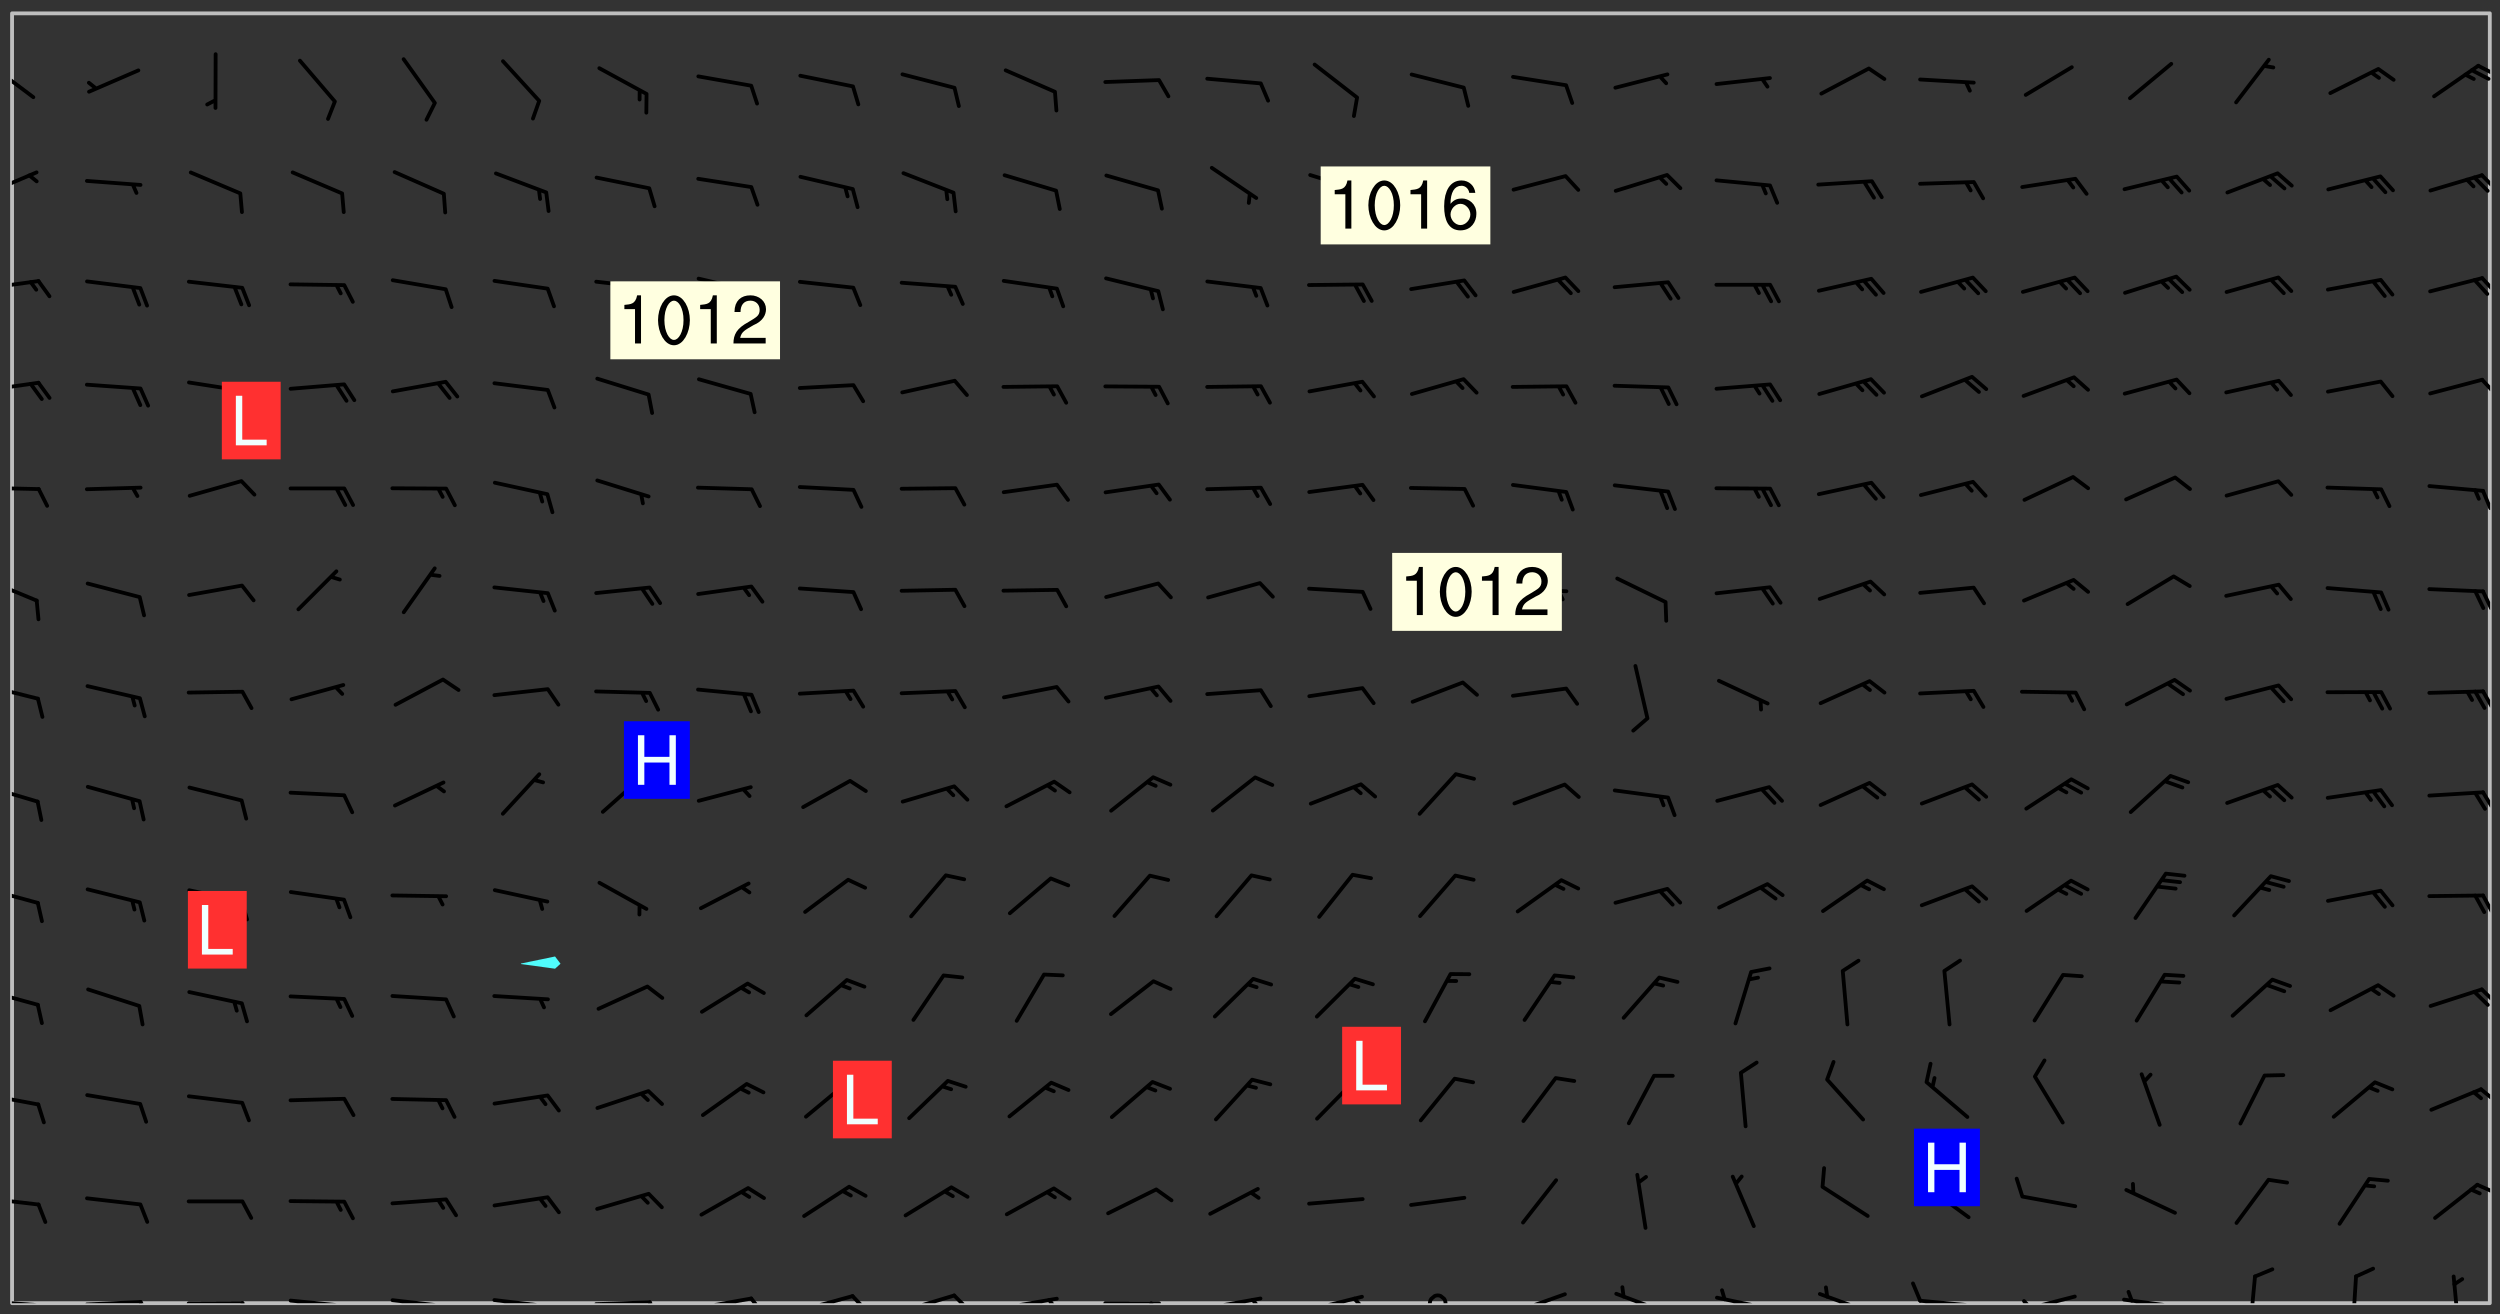 <svg xmlns="http://www.w3.org/2000/svg" role="img" xmlns:xlink="http://www.w3.org/1999/xlink" viewBox="142.45 309.95 326.84 171.84"><rect x="142.45" y="309.95" width="326.84" height="171.84" fill="#333333" stroke="none"/><defs><clipPath id="a"><path d="M144 311.672h1v168.656h-1zm0 0"/></clipPath><clipPath id="b"><path d="M144 311.672h324v168.656H144zm0 0"/></clipPath><clipPath id="c"><path d="M467 311.672h1v168.656h-1zm0 0"/></clipPath><clipPath id="d"><path d="M144 479h4v1.328h-4zm0 0"/></clipPath><clipPath id="e"><path d="M147 480h2v.328h-2zm0 0"/></clipPath><clipPath id="f"><path d="M153 479h9v1.328h-9zm0 0"/></clipPath><clipPath id="g"><path d="M160 479h3v1.328h-3zm0 0"/></clipPath><clipPath id="h"><path d="M166 480h9v.328h-9zm0 0"/></clipPath><clipPath id="i"><path d="M173 480h3v.328h-3zm0 0"/></clipPath><clipPath id="j"><path d="M180 479h8v1.328h-8zm0 0"/></clipPath><clipPath id="k"><path d="M187 480h2v.328h-2zm0 0"/></clipPath><clipPath id="l"><path d="M193 479h8v1.328h-8zm0 0"/></clipPath><clipPath id="m"><path d="M200 480h2v.328h-2zm0 0"/></clipPath><clipPath id="n"><path d="M206 479h9v1.328h-9zm0 0"/></clipPath><clipPath id="o"><path d="M213 480h3v.328h-3zm0 0"/></clipPath><clipPath id="p"><path d="M220 479h8v1.328h-8zm0 0"/></clipPath><clipPath id="q"><path d="M227 479h2v1.328h-2zm0 0"/></clipPath><clipPath id="r"><path d="M233 479h8v1.328h-8zm0 0"/></clipPath><clipPath id="s"><path d="M240 479h3v1.328h-3zm0 0"/></clipPath><clipPath id="t"><path d="M246 479h9v1.328h-9zm0 0"/></clipPath><clipPath id="u"><path d="M253 479h3v1.328h-3zm0 0"/></clipPath><clipPath id="v"><path d="M260 479h8v1.328h-8zm0 0"/></clipPath><clipPath id="w"><path d="M266 479h4v1.328h-4zm0 0"/></clipPath><clipPath id="x"><path d="M273 479h8v1.328h-8zm0 0"/></clipPath><clipPath id="y"><path d="M279 479h2v1.328h-2zm0 0"/></clipPath><clipPath id="z"><path d="M286 480h9v.328h-9zm0 0"/></clipPath><clipPath id="A"><path d="M292 480h2v.328h-2zm0 0"/></clipPath><clipPath id="B"><path d="M300 479h8v1.328h-8zm0 0"/></clipPath><clipPath id="C"><path d="M305 479h3v1.328h-3zm0 0"/></clipPath><clipPath id="D"><path d="M313 479h8v1.328h-8zm0 0"/></clipPath><clipPath id="E"><path d="M319 479h2v1.328h-2zm0 0"/></clipPath><clipPath id="F"><path d="M329 479h3v1.328h-3zm0 0"/></clipPath><clipPath id="G"><path d="M340 478h8v2.328h-8zm0 0"/></clipPath><clipPath id="H"><path d="M353 478h8v2.328h-8zm0 0"/></clipPath><clipPath id="I"><path d="M366 479h9v1.328h-9zm0 0"/></clipPath><clipPath id="J"><path d="M367 478h2v2.328h-2zm0 0"/></clipPath><clipPath id="K"><path d="M380 478h8v2.328h-8zm0 0"/></clipPath><clipPath id="L"><path d="M393 479h8v1.328h-8zm0 0"/></clipPath><clipPath id="M"><path d="M392 477h2v3.328h-2zm0 0"/></clipPath><clipPath id="N"><path d="M406 479h8v1.328h-8zm0 0"/></clipPath><clipPath id="O"><path d="M406 479h3v1.328h-3zm0 0"/></clipPath><clipPath id="P"><path d="M419 479h9v1.328h-9zm0 0"/></clipPath><clipPath id="Q"><path d="M420 478h2v2.328h-2zm0 0"/></clipPath><clipPath id="R"><path d="M436 476h2v4.328h-2zm0 0"/></clipPath><clipPath id="S"><path d="M449 476h2v4.328h-2zm0 0"/></clipPath><clipPath id="T"><path d="M462 476h3v4.328h-3zm0 0"/></clipPath><clipPath id="U"><path d="M144 466h4v2h-4zm0 0"/></clipPath><clipPath id="V"><path d="M466 464h2v3h-2zm0 0"/></clipPath><clipPath id="W"><path d="M144 452h4v3h-4zm0 0"/></clipPath><clipPath id="X"><path d="M466 452h2v3h-2zm0 0"/></clipPath><clipPath id="Y"><path d="M144 439h4v3h-4zm0 0"/></clipPath><clipPath id="Z"><path d="M466 439h2v3h-2zm0 0"/></clipPath><clipPath id="aa"><path d="M144 425h4v4h-4zm0 0"/></clipPath><clipPath id="ab"><path d="M466 426h2v4h-2zm0 0"/></clipPath><clipPath id="ac"><path d="M144 412h4v3h-4zm0 0"/></clipPath><clipPath id="ad"><path d="M466 413h2v3h-2zm0 0"/></clipPath><clipPath id="ae"><path d="M144 399h4v3h-4zm0 0"/></clipPath><clipPath id="af"><path d="M466 400h2v3h-2zm0 0"/></clipPath><clipPath id="ag"><path d="M144 385h4v4h-4zm0 0"/></clipPath><clipPath id="ah"><path d="M466 387h2v3h-2zm0 0"/></clipPath><clipPath id="ai"><path d="M144 373h4v2h-4zm0 0"/></clipPath><clipPath id="aj"><path d="M466 373h2v4h-2zm0 0"/></clipPath><clipPath id="ak"><path d="M144 359h4v3h-4zm0 0"/></clipPath><clipPath id="al"><path d="M466 359h2v3h-2zm0 0"/></clipPath><clipPath id="am"><path d="M144 346h4v2h-4zm0 0"/></clipPath><clipPath id="an"><path d="M466 346h2v3h-2zm0 0"/></clipPath><clipPath id="ao"><path d="M144 332h4v4h-4zm0 0"/></clipPath><clipPath id="ap"><path d="M466 332h2v3h-2zm0 0"/></clipPath><clipPath id="aq"><path d="M144 318h4v5h-4zm0 0"/></clipPath><clipPath id="ar"><path d="M466 318h2v2h-2zm0 0"/></clipPath><clipPath id="as"><path d="M465 318h3v3h-3zm0 0"/></clipPath><g id="at" clip-path="url(#clip1)"><path fill="#fff" fill-opacity="0" fill-rule="evenodd" d="M0 0h1000v1000H0zm0 0"/><path fill="#d3d3d3" fill-opacity="0" fill-rule="evenodd" d="M162.152 355.867l-.234.293.059.234.117.172.176.234.293.348.113.059.117-.172.059-.234.176-.176.465-.176h.699l.234.293.289.816.059.176.176.23.352.234.699.699.172.176.234.348.234.41.289.582.41.465.23.234.234.176.117.23.176.293.172 1.164v.234l.059.289.059.117.117.117.348.41.117.172.176.176.176.234.117.172.172.352.059.234.234.406.234-.059-.176.176-.059.93h-.582l-.234-.113-.348.113-.117.117-.059.293-.059.176-.117.172-.465.293-.059.234-.059.113v.645l.059.172v.41l.059.059v.406l.059.406.117.176.059.059.23.641-.059.293v.699l-.059.582v.234l-.059.23-.055.352v1.922l.055.117h.426l-.367.117-.023.352.891 1.168 1.742.539 1.34.359v.539l.09.809.535.715 1.52.27.891-.086.09 1.164.535.18 1.16-.18 2.055-.984 1.16-.363 1.879-.176 1.695-.18-.18.719-1.516.086-1.25.09-.805.27-1.074.809.27.719.535.898-.18.625-.266.809.266 1.078.625.898.805.18 1.25-.18-.266.723.098.504.055.293v.172l.059.293v.406l.176.117.352.117h.406l.293-.176.113-.117.059-.117.117-.23.059-.176.352-.465.23-.176.176-.059.176.059.059.176.117.988.055.469.059.172.117.234.176.059.816.059h.289l.117.234.059.406.059.352v1.105l.117.293.117.348.289.699.176.352.582.754.352.176.172.059.469.234.641.465.348.234.293.176.293.055.23.062.816.348.293.176.113.172.352.352.117.176.523.641v.289l.059.352v.348l.059.352.059.289.117.059.172.059h.176l.582.234.176.117.176.289.176.234.113.234.293.23.117.117v.41l.059.055.289.234.234.117.059.117.117.172.059.117.23.234.059.176.234.059.117.059-.117.113-.059.117v.117l-.117.293-.117.289v.582l.176.117.117.059.059.117.117.117.113.059.176.348.059.352.059.406v.176l-.059.176-.117.699v.172l.117.176.293.293h.406l.176.117.117.172.117.293v.234h-.527l-.23-.234h-.234l-.176.059-.059.699.059.348.117.176.176.41.117.23.289.469.176.055h.523l.234.059.758.641.059.293v.234l.059.059.23.348v.352l-.117.172v.293l.293.289.293.176.172.059.293.176.293.117.582.406.289.234.293.176.219.16.016.012.23.176.641.523.176.234.117.176.176.176.113.172v.641l.117.176.469.117.582.117.234.059.23.113.293.117.113.059.586.352.289.172.176.062.176.055.176.059.699.352.289.176.234.055.289.176.234.117.641.406.293.117.172.059.234.059.41.059.23.059.234.117.059.172-.41.176.469.059.059.293.113.234.176.055.234.059.176.059.406.117.641.234.117.172.059.234v.176l-.059.117-.059.406.234.234.117.059.348.117.641.23.176.117.289.117.176.176.234.465.582 1.105.176.176.348.176.176.117.352.117 1.047.523.234.059.465.113.293.059.465.176.758.582.234.234.348.465.176.176.289.234.816.699.293.176.289.289.293.176.293.289.695.641.176.176.293.234.289.234.469.289.641.582.348.234.234.293.348.348.352.465.934.992.348.406.117.176.234.059.113.117.645.176.23.113.234.059.293.176.23.117.934.699.406.406.234.176.406.176.234.117.816.348.348.234.234.117.293.289.23.117.758.352.352.172.23.059.293.117.234.059.871.176h.816l.469.23.172.059.875.699.465.117.293.059.176.059.23.059.469.059.348.059.352.059.406.059h.293l.172.059v.23l.176.176h.293l.348.059.352.059.699.117h.641l.465-.234.293-.176.172-.117.41-.172.289-.176.934-.465.469-.293.523-.293.465-.172.465-.176 1.051-.465.289-.117.41-.117.289-.117.527-.176 1.516-.699.582-.348.289-.059.293-.059.348-.117.875-.23.352-.117h.113l.234-.059.875-.234.234-.059h.812l.352-.059.816-.117.172-.059.352-.055.293-.059.23-.059.816-.176.176-.059h.348l.234-.059.465-.117.758-.172.234-.059h.348l.41-.117.289-.059 1.285-.059h.289l.41-.059.23-.059h.176l.875-.117h.406l.41-.117h.348l.352-.113.871-.059h1.75l1.047.289.41.117.289.117.352.117.289.117 1.051.172.289.059h.293l.293.059.172.059.41.059.172.059.117.059h.117l.117.059.352.059h.113l.41.066 1.922.395 1.926.395 1.52.449 1.695.719 2.145.805 1.605-.719 1.43-.805 1.16-1.078 1.25-.449 3.035-.719 1.875-.359 2.145-1.348 2.234-1.254 2.5-1.258 1.695-.449 1.785-.18 1.16-.27.625.539 1.34-.27.715-.988.984-1.344.445-.18.805-.359 1.875-.539 1.785-.449 1.25-.27 1.16-.09 1.699-.09 1.961-.27 1.25-.09h.539l.625-.09h.891l2.145-.18 2.41-.18 2.59-.09 1.695.18 1.609.09 1.43.359 1.16.719 1.875.988 1.16 1.527.266.715.629.09.355.898.535.539.535 1.527 1.074.359h.535l-.805.535.09 1.707.715 2.695.891.805.895.988.715 1.258 1.785.539 1.52-.18.355 1.344 1.609-.805.98-.539.27.27.316-.215.219-.145.801.449.449-.359h.355l.535-.27.539-.719.535-.27.625-.988 1.16.449.84.371 1.395.617 1.695-.18h1.605l1.785.09.18-1.707.535-1.344.805.27.492.848.402.406-.09.539v.359l.715.449.711-.27h1.43l.359.988.445 1.258.715 1.344 1.25.629 1.695.629.715-.18.18-.539.98-.09.449.359.086 1.258-.266.629-.535.18v.539l.715.984.266.539.984.988.801 1.078-.266.359-.09.898-.625 2.332-.355 2.066-.09 1.793-.18.719-.09.539v1.438l-.98 1.883-.359 1.707-.535.898-.805 1.168-.266.539 2.055 1.254.086.359-.355.539-.09-.18v.809l.09 1.438-.445.715-1.074.094-.266.715.535.898.805.719 1.16.809 1.34.27.445.359-.355.449-1.789-.09-1.25-.449-.715-.719-.625-.09-.176 3.59-.188 1.309h89.359V311.703h-55.27v49.082l.762.125 3.289.543 2.023 2.836v2.754l2.352.332 2.348.332h4.051l-1.379 4.16-2.023.707-2.023.703-.543.344-2.594 1.617-.188.117-2.023-2.078-.73-2.742-2.672-2.078-1.375-3.5-.066-.082-1.957-2.672 2.75-1.418v-49.082H294.422v91.414l.117.031.133.012.074.074.105.047.09.059.086.059.09.059.297.297.059.09.031.117.027.117.016.137-.031.117-.059.09-.059.086-.043.105-.047.102-.027.121v.145l.176.27.148.148.074.086.074.074.043.105.062.09.059.086.043.105.059.09.047.102.043.105.059.086.117.18.074.074.062.086.059.09.043.105.059.09.059.086.062.09.059.09.043.102.117.18.074.074.059.086.074.074.09.059.105.047h.148l.133-.016.133.016.102-.047.074-.074.047-.102-.016-.133v-.148l-.047-.105-.027-.117-.047-.102-.027-.121-.043-.102-.062-.09-.043-.102-.043-.105-.031-.117-.016-.133-.012-.137.086-.059.059-.086.121-.031.043.105.016.133v.117l.059.102.059.09.09.059.148.148.059.09.043.105-.012.102.086.059.105.047.086.059.09.059.074.074-.117.027-.105.047-.086.059-.074.074-.059.09-.062.086-.027.121-.047.102-.043.105-.031.117-.012.133-.016.133v.148l.027.117.047.105.043.102.059.09.074.074.09.059.074.074.09.059.059.09.043.105.047.102.117.031.133.016h.148l.117-.031.105.043.043.105.047.102.027.121L299.5 410l.027.117.031.121.027.117.105.043.102.047.133-.016.148.148.062.086.074.074.07.074.09.062.105.043.102.043.117.031.137.016.117-.031.074-.074.027-.117-.012-.133-.031-.121-.027-.117.043-.105h.117l.09.062.117.027h.148l.133.016h.148l.133.016.133-.016h.148l.133-.016.133-.012.137.012.117-.027.133-.016.191-.059-.059.176-.016.133-.027.121-.016.133-.059.086-.133.016-.105.047-.105.043-.117.031-.117.027-.266.031h-.148l-.133.016-.074.074.059.086.148.148.117.18.074.07.09.062.09.059.086.059.09.059.102.043.105.062.105.043.086.059.105.047.102.043.18.117.059.09-.043.102-.047.105.016.133.223.223.059.09.043.102.031.121.043.102.016.133.031.117.012.137.031.117.148.148.102.043.105.043.117.031.133.016.137.016h.117l.117-.031.09-.059.043-.105.047-.102.043-.105.031-.117.012-.133v-.148l-.012-.133-.016-.133-.031-.117-.043-.105-.047-.105-.043-.102-.043-.105-.016-.133.016-.133.027-.117.031-.117.027-.121.047-.102.09-.059.086-.062.074-.074.09-.059.223-.223.059-.086.074-.074.117-.18.059-.086v-.148l-.074-.074-.102-.047-.105-.043-.102-.043-.059-.09-.047-.105-.027-.117.09-.059.117-.031.102-.043.18-.117.148-.148.012-.133-.012-.105-.09-.059-.133.016h-.148l-.133.016-.133-.016-.121-.031-.086-.059-.074-.074-.059-.09-.062-.086-.117-.18-.059-.086.031-.121.086-.059.121-.031.059-.086v-.121l-.031-.117-.059-.09-.059-.086-.047-.105-.027-.117-.016-.133.059-.09.074-.074.09-.059.117-.18.074-.074.059-.086.148-.148.121-.031.133-.016.133.016.074.074.043.105.016.133-.031.117-.117.031-.133.012-.148.148-.043.105-.047.102-.027.121-.031.117v.148l.031.117.043.105.059.09.074.07.074.074.117.031.121.027.117-.027.133-.016h.117l.09.059.074.074.047.105.059.086.102.047.133.016.105.043.086.059-.012.105-.074.074-.18.117-.059.09-.09.059-.07.074-.074.074-.062.09-.027.117-.016.133.016.133-.016.133v.148l.016.133.027.117.031.121.074.074.09.059.086.059.09.059.117.031v.086l-.102.047-.09.059-.266.031-.117.027h-.148l-.105.043-.102.047-.059.09-.062.234-.012.133-.031.121-.016.133v.293l-.012.133.012.137.016.133.133.016.133.012.121.031.086.059.074.074.047.105.043.102.016.133v.445l-.016.133v.445l.031.266.027.117.016.133.031.117.086.211.031.266v.148l-.031.117-.027.117-.031.121-.027.117-.031.117-.031.121-.012.133-.016.133.09.059.117-.031.102.016.047.105-.031.266v.441l-.043.105-.047.105-.043.102-.043.105-.059.086-.031.121-.043.117-.031.117-.016.133.016.133.059.09.105.047.086.059.059.086-.012.137-.031.117-.043.102v.445l-.016.133v.148l-.031.117-.043.105-.027.117-.047.105-.043.102-.031.121-.027.117-.031.133-.031.117-.027.117-.043.105-.031.117-.031.121-.012.133-.016.133v.297l.027.117v.148l.047.398.027.117.059.09.121.031h.148l.133-.016.059.09v.117l-.059.09-.09.059-.102.043-.105.047-.09.059-.086.059-.137.016-.117-.031-.133-.016-.102.047-.062.086-.012.137-.016.133-.031.117-.027.117-.016.133-.031.121v.297l.016.133.031.117v.148l.012.133v.148l-.027.117-.047.102-.027.121-.031.117-.059.09-.074.074-.102.043-.105.047-.117.027-.121.031-.102-.047.059-.086.105-.047.027-.117.031-.117.027-.121.031-.117v-.148l.016-.133-.031-.117-.043-.105-.105.016-.074.074-.102.043-.09.062-.074.074-.043.102-.016.133-.031.117L304.25 426l-.031.117-.027.117-.031.121-.027.117-.031.117-.043.105-.09.059h-.09l-.117-.031-.031-.086.016-.137-.031-.117v-.148l-.012-.133v-.148l-.062-.234-.027-.121-.043-.102-.047-.105-.059-.086-.059-.09-.043-.105-.062-.086-.148-.148-.07-.074-.105-.047-.105-.043-.102-.043-.297-.297-.09-.074-.086-.059-.105-.043-.09-.062-.086-.059-.105-.043-.09-.059-.086-.062-.074-.07-.105-.047-.086-.059-.105-.043-.09-.062-.102-.043-.105-.043-.086-.059-.105-.047-.105-.043-.102-.047-.09-.059-.102-.043-.105-.043-.09-.062-.117-.027-.133-.016-.133.016H299.75l-.133.016-.117-.031-.09-.059-.074-.074-.09-.059-.102-.047h-.148l-.121-.027-.102-.043-.074-.074-.117-.18-.09-.059-.102-.043-.09-.062-.105-.043-.09-.059-.086-.059-.105-.047-.059-.086-.059-.09-.043-.105-.047-.102-.074-.074-.086-.059-.074-.074-.09-.059-.223-.223-.043-.105-.031-.266.105-.043h.145l.105.043.074.074.09.059.086.059.105.047.09.059.148.148.07.074.148.148.062.086.074.074.086.059.074.074.09.062.09.059.086.059.27.176.102.047.105.043.102.043.047-.074.059-.086.074-.074.07-.074.105.043.074.074.059.09.043.102.047.105.043.105.121.027.117-.027.074-.09.043-.105.059-.09.074-.074.105-.043.117-.027.133.012.09.059.148.148.059.09.043.105.047.102.043.105.043.102.105.047.105.043.133.016.086-.059.059-.09.074-.074.105-.043.117.027.105.047.102.043.105.043.102.047.18.117v.117l-.016.133.016.133.016.137.059.086.102.047.121.027.117.031h.148l.117-.031.059-.09.18-.117.059-.09.074-.074.059-.086.117-.18.18-.117.117.031.09.059.043.074-.016.133v.117l.09.059h.148l.133-.016.133-.012.266-.031.105-.043.117-.031.121-.027.074-.074.07-.074.062-.09-.016-.105-.047-.102-.102-.043-.105-.016-.117.027-.266.031h-.148l-.074-.074-.09-.059-.117-.031-.117-.027-.133-.016h-.148l-.133.016h-.297l-.105-.047-.148-.148-.043-.102-.059-.09.223-.223.086-.059.105-.043.117-.031.133-.016.133.016.137.016.102.043.133-.012.09-.062.102-.043.062-.09-.047-.102-.09-.059-.117-.031-.102-.043-.059-.09-.062-.09v-.117l.016-.133.105-.047.074-.07v-.121l-.09-.059-.031-.117.09-.059.074-.074.043-.105.059-.09.047-.102.016-.133v-.148l-.047-.105-.043-.102-.09-.059-.133-.016-.102-.043-.137-.016-.117-.031h-.445l-.133-.016-.133-.012-.133-.016-.117-.031h-.148l-.133-.016-.133-.012-.266-.031-.121-.043-.086-.059-.074-.074v-.148l.012-.133.105-.047.102-.043.133-.016h.152l.133-.016h.293l.121.031.102.043.09.059.234.062.121-.047.09-.059.102-.043.133-.016.105.043.102.047.133.012.121-.027h.145l.121-.031.117-.027.105-.047.074-.074.086-.059.148-.148.059-.086.047-.105.027-.117.016-.105-.102-.043-.09-.059-.117-.031-.105-.043-.09-.062-.074-.086-.074-.074-.102-.043-.105-.047-.102-.043-.059-.09-.047-.102-.086-.211-.062-.086-.059-.09-.074-.074-.086-.059h-.27l-.117.031-.09.059-.102.043-.133.016-.105-.016-.027-.117-.062-.09-.117-.031-.102-.043-.148-.148-.031-.117-.016-.105.074-.074.18-.117.117-.027.117-.031.137.016.102.043.105.043.102.047.105.043.117.031.133.016.117.027.133.016.105-.016.09-.059-.074-.074-.105-.043-.074-.074-.074-.09-.148-.148-.086-.059-.09-.059-.074-.074-.09-.059-.102-.047-.121-.027-.102-.047-.105-.043-.117-.031-.102-.043-.121-.031h-.148l-.117.031-.105.043-.086.062-.18.117-.086.059-.09.059-.105.047-.086.059-.105.043-.102.043-.105.047-.074.074-.059.09-.059.086-.047.105-.059.086-.074.074-.133-.012-.117-.031h-.117l-.074.074-.09.059-.074.074-.09.059-.086.059-.105.047-.102.043-.137.016-.102-.043-.148-.148-.105-.047h-.086l-.105.047-.102.043-.121.031-.117-.031-.074-.074v-.117l.031-.121.074-.07.059-.09.074-.074.117-.031.105-.043h.293l.133-.016.137-.016.102-.043.09-.059.102-.047.09-.059.133-.012.09.059.133.012.09-.059.086-.059.105-.043.09-.059.086-.062.09-.059.148-.148.059-.086.059-.09.105-.043.133-.016.117.027.121.031.059-.059.059-.09.031-.266.027-.117.105.012.133.016.102-.043.09-.059.059-.09.074-.074.059-.09.047-.102.012-.133-.012-.133-.047-.105-.148-.148-.059-.09-.059-.086-.043-.105v-.445l.016-.133v-.148l.012-.133-.059-.059-.09.059-.102-.043-.18-.117-.086-.059-.062-.09-.059-.09-.074-.074-.086-.059-.121.031-.102.012-.105.047-.086.059-.105.043-.148.148-.09.059-.086.059-.09.062-.105.043-.133.016v-.121l.105-.043.117-.031.074-.07.043-.105v-.148l-.027-.117-.148-.148-.133-.016h-.148l-.117.031-.105.043-.102.043-.09.062-.117.027-.074-.074.012-.133-.043-.102-.043-.105-.09-.059-.117.027-.121.031-.117.031-.102.043-.121.031-.102.043-.105.043-.09.059-.102.016v-.117l.016-.133-.059-.09-.074.043-.148.148-.059.09-.074.074-.047.105-.043.102-.074.074-.059.09-.074.074-.059.086-.074.074-.09.062-.074.07-.074.074-.102.016-.133.016-.105-.043v-.121l.148-.148.043-.102.059-.09.047-.102.043-.105.059-.09.031-.117.043-.102.031-.121.027-.117.047-.105.043-.102.043-.105.074-.07.09-.062.09-.059.102-.043h.297l.266-.031.105-.043-.074-.074-.117-.031-.105-.043-.09-.059-.102-.047-.09-.059-.102-.043-.105-.043-.09-.062-.086-.059-.105-.043-.102-.043-.121-.031-.117-.031-.102-.043L297.5 410.25l-.102-.043-.09-.059-.043-.105-.016-.133.102-.043.133-.016.137.016.133-.016.102-.043.059-.09.016-.105-.09-.059-.074-.074-.102-.043-.09-.059-.148-.148-.043-.105-.016-.133v-.293l-.059-.09-.09-.059-.074-.074-.043-.105-.031-.117-.059-.09-.074-.074-.117-.027-.074-.074-.09-.059-.09-.062-.086-.059-.074-.074-.059-.086-.047-.105-.086-.059-.148-.148-.195-.059-.133.016-.102.043-.074.074-.047.102-.043.105-.059.09-.059.086-.297.297-.09.059h-.086l-.062-.086-.043-.105.031-.117.059-.09.027-.117-.012-.133-.09-.062-.105.047-.117.027-.117.031-.27.176-.102.047-.117.027-.105.047-.09.059-.102.043-.059-.086-.047-.105.016-.133.047-.105.07-.074.074-.07.059-.09v-.148l-.043-.105h-.238l-.102.047-.031.117-.027.117-.031.121-.074.043-.133.016-.074-.047-.043-.102-.043-.105-.047-.102-.043-.105-.121.031-.102.043-.133.016-.117.031-.105.043-.09.059-.102.047-.121.027-.133.016-.102-.043-.059-.09-.047-.105-.043-.102-.043-.105v-.117l.059-.09.086-.059.18-.117.102-.047.105-.043.105-.059.102-.043.09-.062.102-.043.105-.059.102-.047.09-.059.105-.043.102-.043.09-.062.102-.043.137-.016.117.031.102.043.121.031.102.043.105.047.102.043.105.043.102.047.105.043.102.043.105.047.086.059.105.043.117.031.105.043.102.047.09.059.105.043.102.043.105.047.117.027.102.047.121.027h.148l.086-.059.016-.102.059-.09-.027-.117-.074-.074-.117-.18-.074-.074-.09-.074-.18-.117-.086-.059-.105-.043-.102-.047-.27-.176-.059-.09-.074-.074-.059-.09-.043-.102-.031-.117-.016-.137v-.562l-.012-.133-.016-.133-.031-.117-.016-.133-.012-.133-.031-.121-.223-.223-.059-.086-.016-.105.031-.117.133-.016v-91.414H172.992v1.453l-.059.234-.352 1.051-.172.523-.117.348-.176.41-.117.172-.234.293-.23.059h-.352l-.117.059-.23.406v.293l.117.176.23.23.117.234.641.758.293.465.176.234.23.352.234.348.641.816.176.465.172.41.117.695.176.469.117 1.398.059.465v.875l.117 1.047v4.781l-.059.465-.352 1.281-.176.523-.113.41-.352.93L172.934 336l-.234.582-.117.176-.172.348-.176.406-.352.816-.059.293-.113.293-.117.289-.059.176-.117.875-.059.406-.059.117-.059.176-.059.172-.23.527-.117.172v.234l-.117.234-.059.172-.176.586v.289l-.059.176v.293l-.059.113-.059.527v.172l-.055.234v2.621l-.176.816-.117.176-.176.234-.117.172-.113.234-.586.934-.23.289-.293.465-.176.234-.289.352-.352.699-.113.23-.176.41-.176.23-.406.527-.816.699-.293.172-.289.234-.176.117-.176.176-.523.406-.527.176-.172.176-.234.055-.641.176h-.758m12.211 31.023l-1.074.449.359.895 1.25-.715.445-.539-.98-.09"/><path fill="#d3d3d3" fill-opacity="0" fill-rule="evenodd" d="M201.508 416.598h-.895l.449.629.98.359.805-.09.445-.988-.176.09-.715-.355-.895.355m154.621 59.07l-.059-.523v-.293l.113-.293.059-.23.469-.469h.113l.117-.113.117-.059h.176l.234-.059h.348l.234.059.117.059.23.172.059.176.117.582v.293l-.117.176-.172.289-.176.176-.527.523-.23.234-.117.059h-.176l-.117-.059-.406-.293-.176-.117-.117-.059-.059-.113-.055-.117m6.641-10.957l-.059-.172v-1.109l.059-.172.176-.059.172-.059h.176l.234-.059.117.059.059.699-.059.172-.117.176-.117.059-.234.523-.113.059h-.234l-.059-.117m9.613-14.391l-.117-.176v-.699l.293-.875.117-.172.176-.352.113-.23.117-.293.352-.758.117-.23.172-.234h.176l.117-.059h.641l.117.059.234.234.172.113.352.293.117.117.113.176v.113l.117.059.117.117v.699l-.059.176v.23l-.059.176-.348 1.051-.117.23-.117.234-.117.059-.23.234-.641.289h-.875l-.41-.117-.641-.465"/><path fill="none" stroke="#bebebe" stroke-linecap="round" stroke-linejoin="round" stroke-miterlimit="10" stroke-width=".5" d="M467.957 311.695H144.027v168.625h323.93v-168.625"/><g clip-path="url(#a)"><path fill="#fff" fill-opacity="0" fill-rule="evenodd" d="M144 475.891v4.438h.004H144V311.672h.004H144v164.219"/></g><g clip-path="url(#b)"><path fill="#fff" fill-opacity="0" fill-rule="evenodd" d="M144.004 480.328V311.672h71.012v123.324l-4.441.918-.027.031.027.043 4.441.609.715-.652-.715-.949V311.672h168.656v142.027-142.027h84.324v168.656H144.004"/></g><path fill="#50fcfc" fill-rule="evenodd" d="M210.574 435.988l-.027-.043.027-.031 4.441-.918.715.949-.715.652-4.441-.609"/><g clip-path="url(#c)"><path fill="#fff" fill-opacity="0" fill-rule="evenodd" d="M467.996 480.328H468V311.672h-.004H468v168.656h-.004"/></g><g clip-path="url(#d)"><path fill="none" stroke="#000" stroke-linecap="round" stroke-linejoin="round" stroke-miterlimit="10" stroke-width=".5" d="M147.504 480.594l-7.008-.531"/></g><g clip-path="url(#e)"><path fill="none" stroke="#000" stroke-linecap="round" stroke-linejoin="round" stroke-miterlimit="10" stroke-width=".5" d="M147.504 480.594l.984 2.25"/></g><g clip-path="url(#f)"><path fill="none" stroke="#000" stroke-linecap="round" stroke-linejoin="round" stroke-miterlimit="10" stroke-width=".5" d="M160.824 480.168l-7.02.32"/></g><g clip-path="url(#g)"><path fill="none" stroke="#000" stroke-linecap="round" stroke-linejoin="round" stroke-miterlimit="10" stroke-width=".5" d="M160.824 480.168l1.25 2.113"/></g><g clip-path="url(#h)"><path fill="none" stroke="#000" stroke-linecap="round" stroke-linejoin="round" stroke-miterlimit="10" stroke-width=".5" d="M174.145 480.312l-7.027.031"/></g><g clip-path="url(#i)"><path fill="none" stroke="#000" stroke-linecap="round" stroke-linejoin="round" stroke-miterlimit="10" stroke-width=".5" d="M174.145 480.312l1.16 2.16"/></g><g clip-path="url(#j)"><path fill="none" stroke="#000" stroke-linecap="round" stroke-linejoin="round" stroke-miterlimit="10" stroke-width=".5" d="M187.441 480.672l-6.992-.688"/></g><g clip-path="url(#k)"><path fill="none" stroke="#000" stroke-linecap="round" stroke-linejoin="round" stroke-miterlimit="10" stroke-width=".5" d="M187.441 480.672l.934 2.27"/></g><g clip-path="url(#l)"><path fill="none" stroke="#000" stroke-linecap="round" stroke-linejoin="round" stroke-miterlimit="10" stroke-width=".5" d="M200.75 480.73l-6.98-.801"/></g><g clip-path="url(#m)"><path fill="none" stroke="#000" stroke-linecap="round" stroke-linejoin="round" stroke-miterlimit="10" stroke-width=".5" d="M200.75 480.73l.898 2.281"/></g><g clip-path="url(#n)"><path fill="none" stroke="#000" stroke-linecap="round" stroke-linejoin="round" stroke-miterlimit="10" stroke-width=".5" d="M214.062 480.742l-6.977-.828"/></g><g clip-path="url(#o)"><path fill="none" stroke="#000" stroke-linecap="round" stroke-linejoin="round" stroke-miterlimit="10" stroke-width=".5" d="M214.062 480.742l.891 2.289"/></g><g clip-path="url(#p)"><path fill="none" stroke="#000" stroke-linecap="round" stroke-linejoin="round" stroke-miterlimit="10" stroke-width=".5" d="M227.402 480.211l-7.023.238"/></g><g clip-path="url(#q)"><path fill="none" stroke="#000" stroke-linecap="round" stroke-linejoin="round" stroke-miterlimit="10" stroke-width=".5" d="M227.402 480.211l1.223 2.125"/></g><g clip-path="url(#r)"><path fill="none" stroke="#000" stroke-linecap="round" stroke-linejoin="round" stroke-miterlimit="10" stroke-width=".5" d="M240.664 479.711l-6.918 1.234"/></g><g clip-path="url(#s)"><path fill="none" stroke="#000" stroke-linecap="round" stroke-linejoin="round" stroke-miterlimit="10" stroke-width=".5" d="M240.664 479.711l1.516 1.93"/></g><g clip-path="url(#t)"><path fill="none" stroke="#000" stroke-linecap="round" stroke-linejoin="round" stroke-miterlimit="10" stroke-width=".5" d="M253.91 479.398l-6.777 1.859"/></g><g clip-path="url(#u)"><path fill="none" stroke="#000" stroke-linecap="round" stroke-linejoin="round" stroke-miterlimit="10" stroke-width=".5" d="M253.91 479.398l1.684 1.785"/></g><g clip-path="url(#v)"><path fill="none" stroke="#000" stroke-linecap="round" stroke-linejoin="round" stroke-miterlimit="10" stroke-width=".5" d="M267.199 479.316l-6.727 2.023"/></g><g clip-path="url(#w)"><path fill="none" stroke="#000" stroke-linecap="round" stroke-linejoin="round" stroke-miterlimit="10" stroke-width=".5" d="M267.199 479.316l1.727 1.746"/></g><g clip-path="url(#x)"><path fill="none" stroke="#000" stroke-linecap="round" stroke-linejoin="round" stroke-miterlimit="10" stroke-width=".5" d="M280.613 479.738l-6.926 1.18"/></g><g clip-path="url(#y)"><path fill="none" stroke="#000" stroke-linecap="round" stroke-linejoin="round" stroke-miterlimit="10" stroke-width=".5" d="M279.605 479.91l.75.973"/></g><g clip-path="url(#z)"><path fill="none" stroke="#000" stroke-linecap="round" stroke-linejoin="round" stroke-miterlimit="10" stroke-width=".5" d="M293.98 480.336l-7.027-.016"/></g><g clip-path="url(#A)"><path fill="none" stroke="#000" stroke-linecap="round" stroke-linejoin="round" stroke-miterlimit="10" stroke-width=".5" d="M292.957 480.336l.574 1.082"/></g><g clip-path="url(#B)"><path fill="none" stroke="#000" stroke-linecap="round" stroke-linejoin="round" stroke-miterlimit="10" stroke-width=".5" d="M307.238 479.711l-6.918 1.234"/></g><g clip-path="url(#C)"><path fill="none" stroke="#000" stroke-linecap="round" stroke-linejoin="round" stroke-miterlimit="10" stroke-width=".5" d="M306.234 479.891l.758.965"/></g><g clip-path="url(#D)"><path fill="none" stroke="#000" stroke-linecap="round" stroke-linejoin="round" stroke-miterlimit="10" stroke-width=".5" d="M320.508 479.484l-6.82 1.691"/></g><g clip-path="url(#E)"><path fill="none" stroke="#000" stroke-linecap="round" stroke-linejoin="round" stroke-miterlimit="10" stroke-width=".5" d="M319.516 479.73l.816.91"/></g><g clip-path="url(#F)"><path fill="none" stroke="#000" stroke-linecap="round" stroke-linejoin="round" stroke-miterlimit="10" stroke-width=".5" d="M331.434 480.328l-.02-.199-.059-.191-.094-.176-.461-.379-.191-.059-.199-.02-.199.02-.191.059-.457.379-.098.176-.059.191-.02.199.02.199.059.191.098.18.457.375.191.059.199.02.199-.02.191-.059.461-.375.094-.18.059-.191.02-.199"/></g><g clip-path="url(#G)"><path fill="none" stroke="#000" stroke-linecap="round" stroke-linejoin="round" stroke-miterlimit="10" stroke-width=".5" d="M340.414 481.504l6.625-2.352"/></g><g clip-path="url(#H)"><path fill="none" stroke="#000" stroke-linecap="round" stroke-linejoin="round" stroke-miterlimit="10" stroke-width=".5" d="M353.754 479.094l6.574 2.473"/></g><path fill="none" stroke="#000" stroke-linecap="round" stroke-linejoin="round" stroke-miterlimit="10" stroke-width=".5" d="M354.711 479.453l-.16-1.219"/><g clip-path="url(#I)"><path fill="none" stroke="#000" stroke-linecap="round" stroke-linejoin="round" stroke-miterlimit="10" stroke-width=".5" d="M366.918 479.602l6.875 1.453"/></g><g clip-path="url(#J)"><path fill="none" stroke="#000" stroke-linecap="round" stroke-linejoin="round" stroke-miterlimit="10" stroke-width=".5" d="M367.918 479.812l-.34-1.18"/></g><g clip-path="url(#K)"><path fill="none" stroke="#000" stroke-linecap="round" stroke-linejoin="round" stroke-miterlimit="10" stroke-width=".5" d="M380.371 479.121l6.602 2.414"/></g><path fill="none" stroke="#000" stroke-linecap="round" stroke-linejoin="round" stroke-miterlimit="10" stroke-width=".5" d="M381.332 479.473l-.168-1.215"/><g clip-path="url(#L)"><path fill="none" stroke="#000" stroke-linecap="round" stroke-linejoin="round" stroke-miterlimit="10" stroke-width=".5" d="M393.488 480.004l6.996.652"/></g><g clip-path="url(#M)"><path fill="none" stroke="#000" stroke-linecap="round" stroke-linejoin="round" stroke-miterlimit="10" stroke-width=".5" d="M393.488 480.004l-.945-2.266"/></g><g clip-path="url(#N)"><path fill="none" stroke="#000" stroke-linecap="round" stroke-linejoin="round" stroke-miterlimit="10" stroke-width=".5" d="M406.898 481.203l6.805-1.75"/></g><g clip-path="url(#O)"><path fill="none" stroke="#000" stroke-linecap="round" stroke-linejoin="round" stroke-miterlimit="10" stroke-width=".5" d="M407.887 480.949l-.824-.906"/></g><g clip-path="url(#P)"><path fill="none" stroke="#000" stroke-linecap="round" stroke-linejoin="round" stroke-miterlimit="10" stroke-width=".5" d="M420.137 479.855l6.961.945"/></g><g clip-path="url(#Q)"><path fill="none" stroke="#000" stroke-linecap="round" stroke-linejoin="round" stroke-miterlimit="10" stroke-width=".5" d="M421.148 479.992l-.426-1.148"/></g><g clip-path="url(#R)"><path fill="none" stroke="#000" stroke-linecap="round" stroke-linejoin="round" stroke-miterlimit="10" stroke-width=".5" d="M437.262 476.832l-.664 6.996"/></g><path fill="none" stroke="#000" stroke-linecap="round" stroke-linejoin="round" stroke-miterlimit="10" stroke-width=".5" d="M437.262 476.832l2.266-.941"/><g clip-path="url(#S)"><path fill="none" stroke="#000" stroke-linecap="round" stroke-linejoin="round" stroke-miterlimit="10" stroke-width=".5" d="M450.469 476.824l-.445 7.012"/></g><path fill="none" stroke="#000" stroke-linecap="round" stroke-linejoin="round" stroke-miterlimit="10" stroke-width=".5" d="M450.469 476.824l2.234-1.016"/><g clip-path="url(#T)"><path fill="none" stroke="#000" stroke-linecap="round" stroke-linejoin="round" stroke-miterlimit="10" stroke-width=".5" d="M463.23 476.832l.664 6.996"/></g><path fill="none" stroke="#000" stroke-linecap="round" stroke-linejoin="round" stroke-miterlimit="10" stroke-width=".5" d="M463.324 477.848l1.027-.676"/><g clip-path="url(#U)"><path fill="none" stroke="#000" stroke-linecap="round" stroke-linejoin="round" stroke-miterlimit="10" stroke-width=".5" d="M147.488 467.426l-6.977-.824"/></g><path fill="none" stroke="#000" stroke-linecap="round" stroke-linejoin="round" stroke-miterlimit="10" stroke-width=".5" d="M147.488 467.426l.891 2.285m12.426-2.297l-6.98-.801m6.98.801l.898 2.281m12.441-2.68h-7.027m7.027 0l1.152 2.164m12.16-2.129l-7.023-.074m7.023.074l1.133 2.176m-2.152-2.188l.562 1.09m13.766-1.375l-7.008.52m7.008-.52l1.309 2.078m-2.328-2l.652 1.035m13.648-1.391l-6.945 1.074m6.945-1.074l1.473 1.965m-2.484-1.809l.738.98m13.488-1.586L220.52 468m6.742-1.973l1.715 1.758m-2.695-1.469l.855.879m13.121-1.922l-6.105 3.48m6.105-3.48l2.074 1.309m-2.965-.805l1.039.656m13.059-1.336l-5.891 3.832m5.891-3.832l2.148 1.191m-3.004-.633l1.074.594m13.145-1.074l-5.988 3.676m5.988-3.676l2.117 1.242m-2.988-.707l1.059.621m13.211-1.012l-6.152 3.387m6.152-3.387l2.055 1.34m-2.949-.848l1.027.672m13.254-1.031l-6.293 3.121m6.293-3.121l1.996 1.426m11.285-1.492l-6.227 3.254m5.32-2.781L307 466.555m13.598.16l-7.004.598m20.301-.766l-6.965.934m18.961-3.234l-4.328 5.535m14.941-6.238l1.074 6.941m-.918-5.934l.984-.734m11.336-.035l2.754 6.465m-2.355-5.523l.773-.957m10.566 1.344l5.906 3.809m-5.906-3.809l.207-2.445m13.223 2.277l5.672 4.148m-5.672-4.148l.352-2.43m12.344 3.871l6.914 1.262m-6.914-1.262l-.742-2.34m14.336 1.477l6.359 2.988m-5.434-2.555l-.062-1.223m17.723-.539l-4.184 5.645m4.184-5.645l2.43.367m10.73-.477l-3.871 5.863m3.871-5.863l2.441.23m-3.004.621l1.219.117m13.488-.207l-5.531 4.34"/><g clip-path="url(#V)"><path fill="none" stroke="#000" stroke-linecap="round" stroke-linejoin="round" stroke-miterlimit="10" stroke-width=".5" d="M466.328 464.844l2.242.996"/></g><path fill="none" stroke="#000" stroke-linecap="round" stroke-linejoin="round" stroke-miterlimit="10" stroke-width=".5" d="M465.523 465.477l1.121.496"/><g clip-path="url(#W)"><path fill="none" stroke="#000" stroke-linecap="round" stroke-linejoin="round" stroke-miterlimit="10" stroke-width=".5" d="M147.453 454.344l-6.906-1.289"/></g><path fill="none" stroke="#000" stroke-linecap="round" stroke-linejoin="round" stroke-miterlimit="10" stroke-width=".5" d="M147.453 454.344l.734 2.34m12.594-2.406l-6.93-1.16m6.93 1.16l.777 2.328m12.559-2.48l-6.973-.852m6.973.852l.879 2.293m12.461-2.816l-7.023.195m7.023-.195l1.211 2.133m12.105-1.957l-7.027-.156m7.027.156l1.102 2.191m-2.125-2.215l.551 1.098m13.746-1.688l-6.945 1.066m6.945-1.066l1.469 1.969m-2.477-1.812l.73.984m13.457-1.711l-6.672 2.211m6.672-2.211L229 454.285m-2.746-1.371l.891.848m12.926-2.098l-5.73 4.07m5.73-4.07l2.191 1.098m-3.027-.508l1.098.551m12.891-1.352l-5.406 4.488m5.406-4.488l2.27.934m-3.055-.281l1.137.469m12.793-1.312l-5.062 4.875m5.062-4.875l2.332.762m-3.07-.051l1.168.379m13.086-.859l-5.465 4.414m5.465-4.414l2.258.961m-3.051-.32l1.129.48m12.906-1.211l-5.32 4.59m5.32-4.59l2.289.891m-3.062-.223l1.145.445m12.652-1.414l-4.734 5.195m4.734-5.195l2.375.609m-3.066.145l1.191.305m12.91-.965l-4.926 5.008m4.926-5.008l2.355.699m10.715-.922l-4.434 5.453m4.434-5.453l2.406.473m10.801-.555l-4.223 5.617m4.223-5.617l2.426.383m10.426-.68l-3.293 6.207m3.293-6.207h2.453m8.906-.395l.617 7m-.617-7l2.059-1.336m9.215 2.223l4.703 5.223m-4.703-5.223l.84-2.305m12.156 2.637l5.34 4.562m-5.34-4.562l.527-2.398m.25 3.062l.266-1.199m13.121-.191l3.641 6.012m-3.641-6.012l1.258-2.105m12.699 1.805l2.359 6.617m-2.02-5.656l.828-.906m14.906.113l-3.16 6.277m3.16-6.277l2.453-.055m11.977.941l-5.391 4.508m5.391-4.508l2.273.922m-3.059-.266l1.137.461m13.516-.203l-6.496 2.68"/><g clip-path="url(#X)"><path fill="none" stroke="#000" stroke-linecap="round" stroke-linejoin="round" stroke-miterlimit="10" stroke-width=".5" d="M466.809 452.359l1.891 1.562"/></g><path fill="none" stroke="#000" stroke-linecap="round" stroke-linejoin="round" stroke-miterlimit="10" stroke-width=".5" d="M465.863 452.75l.945.781"/><g clip-path="url(#Y)"><path fill="none" stroke="#000" stroke-linecap="round" stroke-linejoin="round" stroke-miterlimit="10" stroke-width=".5" d="M147.391 441.312l-6.781-1.855"/></g><path fill="none" stroke="#000" stroke-linecap="round" stroke-linejoin="round" stroke-miterlimit="10" stroke-width=".5" d="M147.391 441.312l.535 2.395m12.734-2.246l-6.688-2.156m6.688 2.156l.43 2.418m12.977-2.762l-6.871-1.469m6.871 1.469l.676 2.359m-1.676-2.574l.336 1.18m14.051-1.531l-7.016-.336m7.016.336l1.047 2.219m-2.066-2.266l.523 1.109m13.809-1.008l-7.012-.445m7.012.445l1.012 2.234m12.305-2.242l-7.012-.43m5.992.367l.508 1.117m13.516-2.727l-6.391 2.914m6.391-2.914l1.949 1.492m11.16-1.879l-5.98 3.691m5.98-3.691l2.117 1.238m-2.988-.703l1.059.621m12.785-1.621l-5.293 4.621m5.293-4.621l2.293.875m-3.062-.203l1.145.438m12.266-1.707l-3.945 5.812m3.945-5.812l2.441.266m10.688-.383l-3.574 6.051m3.574-6.051l2.453.109m11.855.766l-5.559 4.297m5.559-4.297l2.234 1.008m10.809-1.316l-5.02 4.918m5.02-4.918l2.34.738m-3.07-.023l1.172.371m12.855-1.105l-4.98 4.953m4.98-4.953l2.348.727m-3.07-.004l1.172.359m12.047-1.695l-3.344 6.18m3.344-6.18l2.457.02m-2.941.879l1.227.012m12.867-.73l-3.93 5.824m3.93-5.824l2.441.258m-3.012.59l1.219.129m13.027-.699l-4.652 5.266m4.652-5.266l2.387.57m-3.062.195l1.191.285m11.5-1.777l-2.051 6.723m2.051-6.723l2.406-.469M371.082 438l1.203-.234m11.078-.883l.613 7m-.613-7l2.059-1.336m11.227 1.34l.676 6.996m-.676-6.996l2.047-1.355m13.469 1.875l-3.727 5.957m3.727-5.957l2.449.172m10.836-.191l-3.664 5.996m3.664-5.996l2.449.145m-2.984.727l2.449.145m12.168-.383l-5.199 4.727m5.199-4.727l2.309.832m-3.066-.145l2.312.832m12.27-.793l-6.219 3.277m6.219-3.277l2.027 1.379m-2.934-.902l1.016.688m13.441-.609l-6.688 2.164"/><g clip-path="url(#Z)"><path fill="none" stroke="#000" stroke-linecap="round" stroke-linejoin="round" stroke-miterlimit="10" stroke-width=".5" d="M466.906 439.301l1.762 1.707"/></g><path fill="none" stroke="#000" stroke-linecap="round" stroke-linejoin="round" stroke-miterlimit="10" stroke-width=".5" d="M465.934 439.617l1.762 1.707"/><g clip-path="url(#aa)"><path fill="none" stroke="#000" stroke-linecap="round" stroke-linejoin="round" stroke-miterlimit="10" stroke-width=".5" d="M147.391 427.992l-6.781-1.848"/></g><path fill="none" stroke="#000" stroke-linecap="round" stroke-linejoin="round" stroke-miterlimit="10" stroke-width=".5" d="M147.391 427.992l.543 2.391m12.789-2.465l-6.816-1.699m6.816 1.699l.594 2.383m-1.586-2.629l.297 1.191m14.039-1.066l-6.875-1.457m6.875 1.457l.68 2.359m-1.68-2.57l.34 1.18m14.016-1.199l-6.953-.996m6.953.996l.836 2.305m-1.848-2.449l.418 1.152m13.945-1.453l-7.027-.105m6.004.09l.562 1.094m13.695-.383l-6.867-1.496m5.867 1.277l.332 1.184m13.621-.004l-6.141-3.418m5.246 2.922l-.023 1.227m14.281-4.055l-6.238 3.23m5.332-2.762l1.008.699m12.91-1.656l-5.629 4.207m5.629-4.207l2.219 1.043m10.551-1.621L261.566 429.75m4.539-5.363l2.398.52m11.324-.113l-5.355 4.551m5.355-4.551l2.281.906m10.676-1.27l-4.637 5.277m4.637-5.277l2.387.562m10.891-.598L301.5 429.742m4.562-5.348l2.395.531m10.824-.609l-4.371 5.504m4.371-5.504l2.41.445m11.023-.344l-4.609 5.301m4.609-5.301l2.391.551m11.477.055l-5.715 4.09m5.715-4.09l2.199 1.09m-3.031-.496l1.102.547m13.582-.004l-6.785 1.816m6.785-1.816l1.676 1.793m-2.664-1.531l1.676 1.797m12.395-2.684l-6.32 3.066m6.32-3.066l1.984 1.445m-2.902-1l1.98 1.445m11.984-2.352l-5.785 3.988m5.785-3.988l2.18 1.129m-3.02-.547l1.09.562m13.465-.387l-6.582 2.473m6.582-2.473l1.84 1.625m-2.797-1.266l1.84 1.625m12.047-2.727l-5.809 3.957m5.809-3.957l2.172 1.145m-3.02-.566l2.172 1.141m-3.016-.566l1.086.57m13-2.645l-3.969 5.801m3.969-5.801l2.438.273m-3.016.57l2.438.273m-3.016.57l2.438.273m12.449-1.625l-4.801 5.133m4.801-5.133l2.367.637m-3.066.109l2.371.637m-3.07.109l1.188.32m14.574.09l-6.898 1.324m6.898-1.324l1.543 1.91m-2.547-1.719l1.543 1.91m12.84-1.48l-7.027.082"/><g clip-path="url(#ab)"><path fill="none" stroke="#000" stroke-linecap="round" stroke-linejoin="round" stroke-miterlimit="10" stroke-width=".5" d="M467.074 427.027l1.176 2.156"/></g><path fill="none" stroke="#000" stroke-linecap="round" stroke-linejoin="round" stroke-miterlimit="10" stroke-width=".5" d="M466.051 427.039l1.18 2.156"/><g clip-path="url(#ac)"><path fill="none" stroke="#000" stroke-linecap="round" stroke-linejoin="round" stroke-miterlimit="10" stroke-width=".5" d="M147.367 414.75l-6.734-1.996"/></g><path fill="none" stroke="#000" stroke-linecap="round" stroke-linejoin="round" stroke-miterlimit="10" stroke-width=".5" d="M147.367 414.75l.492 2.406m12.84-2.465l-6.77-1.875m6.77 1.875l.531 2.395m-1.516-2.668l.266 1.199m14.062-1.02l-6.824-1.688m6.824 1.688l.598 2.379m12.812-3.055l-7.016-.34m7.016.34l1.047 2.223m11.934-3.898l-6.348 3.016m5.426-2.578l.984.73m12.461-2.242l-4.766 5.164m4.074-4.414l1.188.312m13.062-.816l-5.25 4.672m19.34-3.227l-6.801 1.781m5.812-1.523l.828.902m13.141-1.984l-6.133 3.43m6.133-3.43l2.062 1.328m11.555-.613l-6.734 2m6.734-2l1.723 1.746m-2.703-1.457l.863.875m13.188-1.777l-6.246 3.223m6.246-3.223l2.016 1.398m-2.926-.93l1.008.699m12.844-1.742l-5.5 4.375m5.5-4.375l2.25.977m-3.051-.34l1.125.488m13.008-1.105l-5.531 4.336m5.531-4.336l2.242.992m11.582-.09l-6.551 2.531m6.551-2.531l1.859 1.602m-2.812-1.234l.93.801m12.434-2.5l-4.738 5.191m4.738-5.191l2.375.613m11.859.75l-6.578 2.469m6.578-2.469l1.84 1.625m11.668.074l-6.965-.934m6.965.934l.855 2.301m-1.867-2.434l.426 1.148m13.816-2.379l-6.793 1.797m6.793-1.797l1.668 1.797m-2.656-1.535l1.668 1.797m12.438-2.609l-6.402 2.895m6.402-2.895l1.945 1.5m-2.875-1.078l1.941 1.5m12.387-1.723l-6.566 2.5m6.566-2.5l1.848 1.617m-2.801-1.254l1.844 1.617m12.086-2.648l-5.887 3.836m5.887-3.836l2.148 1.184m-3.008-.625l2.148 1.184m-3.004-.629l1.074.594m13.609-2.152l-5.199 4.727m5.199-4.727l2.312.828m-3.066-.141l2.309.828m12.473-.332l-6.621 2.355m6.621-2.355l1.812 1.656m-2.777-1.312l1.812 1.656m-2.773-1.312l.906.828m14.5-.844l-6.953 1.012m6.953-1.012l1.453 1.98m-2.465-1.832l1.453 1.977m-2.465-1.828l.727.988m14.645-.992l-7.016.426"/><g clip-path="url(#ad)"><path fill="none" stroke="#000" stroke-linecap="round" stroke-linejoin="round" stroke-miterlimit="10" stroke-width=".5" d="M467.07 413.539l1.281 2.094"/></g><path fill="none" stroke="#000" stroke-linecap="round" stroke-linejoin="round" stroke-miterlimit="10" stroke-width=".5" d="M466.047 413.602l1.281 2.094"/><g clip-path="url(#ae)"><path fill="none" stroke="#000" stroke-linecap="round" stroke-linejoin="round" stroke-miterlimit="10" stroke-width=".5" d="M147.406 401.293l-6.812-1.711"/></g><path fill="none" stroke="#000" stroke-linecap="round" stroke-linejoin="round" stroke-miterlimit="10" stroke-width=".5" d="M147.406 401.293l.59 2.383m12.742-2.445l-6.848-1.582m6.848 1.582l.637 2.367M159.742 401l.316 1.184m14.086-1.801l-7.027.113m7.027-.113l1.188 2.145m12-3.023l-6.773 1.867m5.789-1.594l.844.891m13.172-1.879l-6.203 3.301m6.203-3.301l2.035 1.367m11.668-.109l-6.984.781m6.984-.781l1.387 2.027m11.949-1.539l-7.023-.191m7.023.191l1.094 2.195m-2.117-2.223l.547 1.098m13.777-.828l-6.996-.676m6.996.676l.938 2.266m-1.957-2.367l.941 2.27m13.402-2.707l-7.016.398m7.016-.398l1.273 2.098m-2.293-2.039l.637 1.047m13.703-1.051l-7.023.289m7.023-.289l1.238 2.121m-2.262-2.078l.621 1.059m13.652-1.633l-6.895 1.355m6.895-1.355l1.547 1.902m11.758-1.961l-6.871 1.469m6.871-1.469l1.578 1.879m-2.578-1.664l.789.938m13.594-.672l-7.008.508m7.008-.508l1.305 2.078m11.98-2.352l-6.949 1.059m6.949-1.059l1.465 1.969m11.656-2.703l-6.559 2.523m6.559-2.523l1.852 1.609m11.664-.816l-6.965.941m6.965-.941l1.434 1.992m9.188 1.902l-1.574-6.848m1.574 6.848l-1.855 1.605m17.57-3.547l-6.371-2.969m5.441 2.539l.066 1.223m14.195-3.719l-6.406 2.887m6.406-2.887l1.941 1.5m-2.875-1.082l.973.75m13.582.102l-7.02.344m7.02-.344l1.258 2.109m-2.281-2.059l.629 1.055m13.711-.875l-7.023-.113m7.023.113l1.117 2.184m-2.137-2.199l.559 1.09m13.391-2.734l-6.254 3.203m6.254-3.203l2.016 1.402m-2.926-.938l2.016 1.406m12.488-1.145l-6.809 1.754m6.809-1.754l1.652 1.809m-2.645-1.555L441 401.629m12.762-1.199l-7.027.02m7.027-.02l1.156 2.16m-2.18-2.16l1.156 2.164m-2.18-2.16l.578 1.082m14.781-1.176l-7.023.195"/><g clip-path="url(#af)"><path fill="none" stroke="#000" stroke-linecap="round" stroke-linejoin="round" stroke-miterlimit="10" stroke-width=".5" d="M467.074 400.34l1.211 2.137"/></g><path fill="none" stroke="#000" stroke-linecap="round" stroke-linejoin="round" stroke-miterlimit="10" stroke-width=".5" d="M466.051 400.371l1.211 2.133m-2.23-2.105l.605 1.066"/><g clip-path="url(#ag)"><path fill="none" stroke="#000" stroke-linecap="round" stroke-linejoin="round" stroke-miterlimit="10" stroke-width=".5" d="M147.246 388.469l-6.492-2.691"/></g><path fill="none" stroke="#000" stroke-linecap="round" stroke-linejoin="round" stroke-miterlimit="10" stroke-width=".5" d="M147.246 388.469l.234 2.445m13.234-2.906l-6.801-1.77m6.801 1.77l.57 2.387m12.805-3.891l-6.918 1.238m6.918-1.238l1.516 1.934m10.824-3.797l-4.969 4.969m4.246-4.246l1.172.355m12.406-1.465l-4.051 5.738m3.461-4.906l1.219.156M214.07 387.5l-6.988-.754m6.988.754l.91 2.277m-1.93-2.387l.457 1.137m13.879-1.766l-6.992.723m6.992-.723l1.367 2.035m-2.387-1.93l1.371 2.035m12.945-2.27l-6.957.98m6.957-.98l1.445 1.984m-2.457-1.844l.723.992m13.633-.406l-7.012-.473m7.012.473l1 2.238m12.32-2.543l-7.023.137m7.023-.137l1.195 2.145m12.121-2.129l-7.027.105m7.027-.105l1.184 2.148m12.02-2.98l-6.801 1.77m6.801-1.77l1.66 1.809m11.641-1.863l-6.773 1.879m6.773-1.879l1.688 1.781m11.746-.633l-7.012-.418m7.012.418l1.023 2.23m12.297-2.566l-7.023.254m7.023-.254l1.23 2.121m12.086-1.867l-7.023-.254m6 .215l.539 1.105m13.445.344l-6.316-3.074m6.316 3.074l.09 2.453m13.559-4.383l-6.984.789m6.984-.789l1.387 2.023m-2.402-1.91l1.387 2.023m12.777-2.879l-6.648 2.27m6.648-2.27l1.789 1.68m-2.758-1.348l.898.84m13.559-.379l-6.996.684m6.996-.684l1.355 2.047m11.707-3.055l-6.488 2.699m6.488-2.699l1.895 1.559m-2.84-1.164l.949.777m13.078-1.633l-6.023 3.621m6.023-3.621l2.102 1.262m11.637-.18l-6.871 1.461m6.871-1.461l1.578 1.879m-2.578-1.668l.789.941m13.594-.137l-7.004-.574m7.004.574l.969 2.254m-1.988-2.336l.969 2.254m13.371-2.309l-7.02-.301"/><g clip-path="url(#ah)"><path fill="none" stroke="#000" stroke-linecap="round" stroke-linejoin="round" stroke-miterlimit="10" stroke-width=".5" d="M467.07 387.273l1.059 2.215"/></g><path fill="none" stroke="#000" stroke-linecap="round" stroke-linejoin="round" stroke-miterlimit="10" stroke-width=".5" d="M466.051 387.23l1.059 2.215"/><g clip-path="url(#ai)"><path fill="none" stroke="#000" stroke-linecap="round" stroke-linejoin="round" stroke-miterlimit="10" stroke-width=".5" d="M147.512 373.891l-7.023-.164"/></g><path fill="none" stroke="#000" stroke-linecap="round" stroke-linejoin="round" stroke-miterlimit="10" stroke-width=".5" d="M147.512 373.891l1.102 2.191m12.215-2.379l-7.023.207m6-.176l.609 1.066m13.598-1.953l-6.762 1.922m6.762-1.922l1.699 1.77m11.746-.809h-7.023m7.023 0l1.152 2.168m-2.172-2.168l1.152 2.168m13.184-2.148l-7.027-.043m7.027.043l1.141 2.176m-2.164-2.18l.57 1.086m13.688-.352l-6.863-1.5m6.863 1.5l.664 2.359m-1.664-2.578l.332 1.18m13.906-.664l-6.711-2.094m5.734 1.789l.227 1.203m14.223-1.84l-7.023-.211m7.023.211l1.086 2.203m12.223-2.125l-7.016-.371m7.016.371l1.039 2.227m12.281-2.449l-7.023.078m7.023-.078l1.176 2.152m12.105-2.605l-6.957.98m6.957-.98l1.445 1.984m11.867-2.004l-6.953 1.023m6.953-1.023l1.457 1.977m-2.469-1.828l.727.988m13.637-.723l-7.023.195m7.023-.195l1.211 2.133m-2.234-2.105l.609 1.066m13.699-1.469l-6.965.941m6.965-.941l1.43 1.992m-2.441-1.855l.715.996m13.645-.594l-7.027-.133m7.027.133l1.109 2.188m12.176-1.793l-6.969-.922m6.969.922l.855 2.297m-1.871-2.43l.43 1.148m13.906-1.07l-6.98-.816m6.98.816l.891 2.285m-1.906-2.402l.891 2.285m13.465-2.551l-7.027-.051m7.027.051l1.133 2.176m-2.156-2.18L373.984 376m-2.16-2.18l.57 1.086m14.711-1.844l-6.867 1.492m6.867-1.492l1.586 1.875m-2.586-1.656l1.586 1.871m12.699-2.207l-6.809 1.727m6.809-1.727l1.648 1.82m-2.637-1.57l.824.91m13.254-1.793l-6.359 2.992m6.359-2.992l1.965 1.469m11.379-1.406l-6.414 2.867m6.414-2.867l1.938 1.508m11.555-1.016l-6.77 1.879m6.77-1.879l1.691 1.781m11.75-.727l-7.023-.227m7.023.227l1.082 2.199m-2.102-2.234l.539 1.102m13.785-.867l-7-.625"/><g clip-path="url(#aj)"><path fill="none" stroke="#000" stroke-linecap="round" stroke-linejoin="round" stroke-miterlimit="10" stroke-width=".5" d="M467.062 374.121l.953 2.262"/></g><path fill="none" stroke="#000" stroke-linecap="round" stroke-linejoin="round" stroke-miterlimit="10" stroke-width=".5" d="M466.043 374.031l.477 1.129"/><g clip-path="url(#ak)"><path fill="none" stroke="#000" stroke-linecap="round" stroke-linejoin="round" stroke-miterlimit="10" stroke-width=".5" d="M147.477 359.992l-6.953 1"/></g><path fill="none" stroke="#000" stroke-linecap="round" stroke-linejoin="round" stroke-miterlimit="10" stroke-width=".5" d="M147.477 359.992l1.449 1.98m-2.461-1.832l1.449 1.98m12.906-1.379l-7.012-.5m7.012.5l.996 2.242m-2.016-2.316l.996 2.246m13.305-1.883l-6.945-1.078m6.945 1.078l.809 2.316m-1.816-2.473l.805 2.316m-1.816-2.473l.402 1.156m14.961-1.672l-7 .578m7-.578l1.328 2.066m-2.344-1.98l1.324 2.062m12.965-2.484l-6.914 1.254m6.914-1.254l1.52 1.926m-2.527-1.746l1.52 1.93m12.832-1.043l-6.973-.879m6.973.879l.871 2.293m12.312-1.691l-6.711-2.082m6.711 2.082l.461 2.41m12.879-2.496l-6.762-1.914m6.762 1.914l.52 2.398m12.922-3.543l-7.016.375m7.016-.375l1.27 2.102m11.969-2.676l-6.859 1.523m6.859-1.523l1.594 1.867m11.805-1.145l-7.027.082m7.027-.082l1.176 2.152m-2.199-2.141l.59 1.074m13.75-1.023l-7.027-.047m7.027.047l1.137 2.176m-2.16-2.18l.57 1.086m13.766-1.152l-7.023.094m7.023-.094l1.184 2.152m-2.203-2.137l.59 1.074m13.688-1.676l-6.91 1.266m6.91-1.266l1.523 1.926m-2.527-1.742l.762.965m13.48-1.484l-6.754 1.938m6.754-1.938l1.703 1.766m-2.688-1.484l.852.883m13.582-.234l-7.027.082m7.027-.082l1.18 2.152m-2.199-2.141l.586 1.074m13.75-.934l-7.023-.223m7.023.223l1.082 2.203m-2.105-2.234l1.082 2.199m13.246-2.562l-7.004.566m7.004-.566l1.32 2.066m-2.34-1.984l1.324 2.066m-2.344-1.984l.66 1.031m14.566-1.883l-6.754 1.938m6.754-1.938l1.707 1.766m-2.688-1.48l1.703 1.762m-2.688-1.48l.852.883m14.328-1.754l-6.551 2.551m6.551-2.551l1.859 1.602m-2.812-1.23l1.859 1.602m12.43-1.914l-6.594 2.434m6.594-2.434l1.832 1.633m-2.793-1.281l.918.816m13.453-.871l-6.781 1.84m6.781-1.84l1.68 1.789m-2.668-1.523l.84.895m13.504-1L433.5 361.254m6.863-1.52l1.594 1.863m-2.594-1.645l.797.934m13.539-1.055l-6.902 1.32m6.902-1.32l1.535 1.914m11.723-2.148l-6.793 1.793"/><g clip-path="url(#al)"><path fill="none" stroke="#000" stroke-linecap="round" stroke-linejoin="round" stroke-miterlimit="10" stroke-width=".5" d="M466.957 359.598l1.668 1.801"/></g><g clip-path="url(#am)"><path fill="none" stroke="#000" stroke-linecap="round" stroke-linejoin="round" stroke-miterlimit="10" stroke-width=".5" d="M147.48 346.695l-6.961.965"/></g><path fill="none" stroke="#000" stroke-linecap="round" stroke-linejoin="round" stroke-miterlimit="10" stroke-width=".5" d="M147.48 346.695l1.438 1.988m-2.449-1.848l.719.992m13.613-.215l-6.973-.871m6.973.871l.875 2.293m-1.891-2.418l.875 2.289m13.461-2.199l-6.98-.801m6.98.801l.898 2.285m-1.914-2.402l.898 2.285m13.453-2.52l-7.023-.098m7.023.098l1.121 2.184m-2.141-2.195l.559 1.09m13.727-.535l-6.926-1.184m6.926 1.184l.77 2.332m12.559-2.414l-6.953-1.016m6.953 1.016l.828 2.309m12.5-2.414l-6.98-.805m6.98.805l.898 2.281m12.348-1.883l-6.84-1.602m6.84 1.602l.629 2.371m12.758-2.789l-6.984-.766m6.984.766l.91 2.277m12.418-2.398l-7.008-.527m7.008.527l.984 2.246m-2.004-2.324l.492 1.125m13.816-.801l-6.953-1.016m6.953 1.016l.824 2.309m-1.836-2.457l.41 1.152m13.852-.676l-6.824-1.672m6.824 1.672l.602 2.375m-1.594-2.621l.301 1.191m14.082-1.355l-6.977-.855m6.977.855l.879 2.289m-1.895-2.414l.441 1.145m13.914-1.484l-7.027.074m7.027-.074l1.176 2.152m-2.199-2.141l1.176 2.152m13.117-2.691l-6.938 1.133m6.938-1.133l1.484 1.953m-2.492-1.789l1.484 1.953m12.754-2.496l-6.766 1.887m6.766-1.887l1.691 1.777m-2.676-1.504l1.691 1.777m12.723-1.43l-6.996.645m6.996-.645l1.348 2.055m-2.363-1.961L360.867 349m13.004-1.82h-7.027m7.027 0l1.152 2.164m-2.176-2.164L374 349.344m-2.176-2.164l.578 1.082m14.695-1.863l-6.852 1.562m6.852-1.562l1.605 1.855m-2.602-1.629l1.602 1.855m-2.602-1.629l.805.93m14.469-1.539l-6.777 1.871m6.777-1.871l1.684 1.781m-2.672-1.508l1.688 1.781m-2.672-1.508l.844.891m14.441-1.438l-6.773 1.871m6.773-1.871l1.688 1.781m-2.672-1.508l1.688 1.777m-2.672-1.508l.844.891m14.402-1.559l-6.699 2.121m6.699-2.121l1.754 1.719m-2.727-1.41l1.75 1.719m-2.727-1.41l.879.859m14.418-1.363l-6.766 1.898m6.766-1.898l1.695 1.773m-2.676-1.5l1.691 1.777m12.68-1.738l-6.91 1.27m6.91-1.27l1.523 1.922m-2.531-1.738l1.527 1.922m12.742-2.336l-6.809 1.734"/><g clip-path="url(#an)"><path fill="none" stroke="#000" stroke-linecap="round" stroke-linejoin="round" stroke-miterlimit="10" stroke-width=".5" d="M466.965 346.312l1.652 1.812"/></g><path fill="none" stroke="#000" stroke-linecap="round" stroke-linejoin="round" stroke-miterlimit="10" stroke-width=".5" d="M465.977 346.562l1.648 1.816"/><g clip-path="url(#ao)"><path fill="none" stroke="#000" stroke-linecap="round" stroke-linejoin="round" stroke-miterlimit="10" stroke-width=".5" d="M147.23 332.484l-6.461 2.758"/></g><path fill="none" stroke="#000" stroke-linecap="round" stroke-linejoin="round" stroke-miterlimit="10" stroke-width=".5" d="M146.293 332.887l.953.77m13.574.469l-7.008-.523m5.988.449l.492 1.121m13.574.059l-6.473-2.734m6.473 2.734l.215 2.445m13.098-2.438l-6.469-2.75m6.469 2.75l.211 2.441m13.086-2.402l-6.434-2.832m6.434 2.832l.18 2.449m13.207-2.621l-6.574-2.484m6.574 2.484l.309 2.434m-1.266-2.797l.156 1.219m14.27-1.398l-6.887-1.398m6.887 1.398l.699 2.352m12.645-2.512l-6.941-1.078m6.941 1.078l.809 2.316m12.457-2.055l-6.844-1.602m6.844 1.602l.629 2.371m-1.625-2.605l.316 1.188m13.848-.477l-6.547-2.555m6.547 2.555l.281 2.438m-1.234-2.809l.141 1.219m14.219-1.117l-6.73-2.016m6.73 2.016L281 337.273m12.844-2.441l-6.754-1.938m6.754 1.938l.508 2.402m12.336-1.398l-5.812-3.945m4.969 3.371l-.133 1.219m14.742-1.586l-6.715-2.062m6.715 2.062l.465 2.41m-1.441-2.711l.234 1.207m14.148-1.266l-6.898-1.344m6.898 1.344l.719 2.344m-1.723-2.539l.359 1.172m13.91-2.539l-6.797 1.777m6.797-1.777l1.664 1.805m11.609-1.953l-6.715 2.078m6.715-2.078l1.738 1.727m-2.715-1.426l.871.867m13.562.203l-6.996-.668m6.996.668l.938 2.27m-1.957-2.363l.469 1.133m13.871-1.594l-7.012.445m7.012-.445l1.289 2.09m-2.309-2.023l1.289 2.086M400.5 333.75l-7.027.227M400.5 333.75l1.219 2.129m-2.242-2.094l.609 1.062m13.688-1.523l-6.945 1.078m6.945-1.078l1.469 1.965m-2.48-1.809l.738.984m13.531-1.426l-6.832 1.648m6.832-1.648l1.629 1.836m-2.621-1.594l1.625 1.836m-2.621-1.598l.816.918m14.355-1.828l-6.566 2.508m6.566-2.508l1.848 1.613m-2.805-1.25l1.852 1.613m-2.805-1.246l.922.805m14.43-1.133l-6.816 1.703m6.816-1.703l1.641 1.82m-2.633-1.574l1.641 1.824m-2.633-1.574l.82.91m14.438-1.555l-6.738 2"/><g clip-path="url(#ap)"><path fill="none" stroke="#000" stroke-linecap="round" stroke-linejoin="round" stroke-miterlimit="10" stroke-width=".5" d="M466.93 332.863l1.723 1.75"/></g><path fill="none" stroke="#000" stroke-linecap="round" stroke-linejoin="round" stroke-miterlimit="10" stroke-width=".5" d="M465.949 333.152l1.723 1.75m-2.703-1.457l.859.875"/><g clip-path="url(#aq)"><path fill="none" stroke="#000" stroke-linecap="round" stroke-linejoin="round" stroke-miterlimit="10" stroke-width=".5" d="M141.191 318.438l5.617 4.219"/></g><path fill="none" stroke="#000" stroke-linecap="round" stroke-linejoin="round" stroke-miterlimit="10" stroke-width=".5" d="M154.09 321.941l6.449-2.789m-5.512 2.383l-.957-.766m16.551 3.293l.02-7.027m-.016 6.004l-1.086.574m16.691-.395l-4.57-5.34m4.57 5.34l-.898 2.281m13.969-2.094l-4.082-5.719m4.082 5.719l-1.094 2.199m14.738-2.465l-4.738-5.188m4.738 5.188l-.82 2.312m14.852-3.223l-6.172-3.363m6.172 3.363l-.027 2.453m-.871-2.945l-.012 1.227m14.598-1.809l-6.918-1.219m6.918 1.219l.762 2.336m12.539-2.246l-6.887-1.395m6.887 1.395l.699 2.352m12.574-2.168l-6.805-1.762m6.805 1.762l.57 2.387m12.562-1.863l-6.441-2.809m6.441 2.809l.191 2.445m13.414-3.977l-7.023.254m7.023-.254l1.23 2.121m12.074-1.688l-7-.613m7 .613l.957 2.258m11.633-.41l-5.551-4.312m5.551 4.312l-.418 2.418m14.363-3.715l-6.812-1.715m6.812 1.715l.59 2.383m12.789-2.695L340.254 320m6.941 1.094l.801 2.32m12.449-3.738l-6.809 1.742m5.816-1.488l.828.906m13.566-.68l-6.984.785m5.969-.672l.691 1.012m13.254-2.375l-6.211 3.285m6.211-3.285l2.031 1.375m11.684.473l-7.012-.41m5.992.352l.512 1.113m7.305.551l6.023-3.621m13.004-.438l-5.402 4.492m18.152-5.035l-4.273 5.578m3.652-4.766l1.211.203m13.73.195l-6.277 3.156m6.277-3.156l2 1.418m-2.914-.957l1 .707m12.98-1.586l-5.781 3.996"/><g clip-path="url(#ar)"><path fill="none" stroke="#000" stroke-linecap="round" stroke-linejoin="round" stroke-miterlimit="10" stroke-width=".5" d="M466.453 318.551l2.18 1.125"/></g><g clip-path="url(#as)"><path fill="none" stroke="#000" stroke-linecap="round" stroke-linejoin="round" stroke-miterlimit="10" stroke-width=".5" d="M465.609 319.129l2.18 1.129"/></g><path fill="none" stroke="#000" stroke-linecap="round" stroke-linejoin="round" stroke-miterlimit="10" stroke-width=".5" d="M464.77 319.711l1.09.566"/><path fill="#00f" fill-rule="evenodd" d="M392.676 467.648h8.621V457.504h-8.621v10.145"/><path fill="azure" fill-rule="evenodd" d="M394.512 459.336h.832v2.824h3.285v-2.824h.832v6.48h-.832v-2.918h-3.285v2.918h-.832v-6.48"/><path fill="#ff3030" fill-rule="evenodd" d="M251.344 458.773h7.691V448.625h-7.691v10.148"/><path fill="azure" fill-rule="evenodd" d="M253.176 450.457h.836v5.742h3.191v.738h-4.027v-6.48"/><path fill="#ff3030" fill-rule="evenodd" d="M317.918 454.332h7.695V444.188h-7.695v10.145"/><path fill="azure" fill-rule="evenodd" d="M319.754 446.02h.832v5.738h3.191V452.5h-4.023v-6.48"/><path fill="#ff3030" fill-rule="evenodd" d="M167.016 436.578h7.691v-10.145h-7.691v10.145"/><path fill="azure" fill-rule="evenodd" d="M168.848 428.266h.832v5.742h3.195v.738h-4.027v-6.48"/><path fill="#00f" fill-rule="evenodd" d="M224.02 414.387h8.617v-10.145h-8.617v10.145"/><path fill="azure" fill-rule="evenodd" d="M225.852 406.074h.836v2.824h3.285v-2.824h.832v6.48h-.832v-2.914h-3.285v2.914h-.836v-6.48"/><path fill="#ff3030" fill-rule="evenodd" d="M171.453 370.004h7.691v-10.145h-7.691v10.145"/><path fill="azure" fill-rule="evenodd" d="M173.285 361.691h.836v5.738h3.191v.742h-4.027v-6.48"/><path fill="#ffffe0" fill-rule="evenodd" d="M324.457 392.426h22.18v-10.191h-22.18v10.191"/><path fill-rule="evenodd" d="M327.957 384.07h.508v6.293h-.785V385.875h-1.391v-.559l.559-.062.254-.055.23-.09.203-.141.172-.211.145-.293.105-.395m4.812 0l.23.016.219.059.207.09.195.117.184.152.172.176.305.418.242.492.18.547.109.582.039.59-.039.594-.109.582-.18.555-.242.504-.305.426-.172.18-.184.152-.195.125-.207.094-.219.055-.23.02-.23-.02-.219-.055-.207-.094-.195-.125-.184-.152-.172-.18-.305-.426-.242-.504-.18-.555-.109-.582-.039-.594h.832l.027.562.082.508.129.441.16.375.191.301.211.219.223.141.227.047.227-.047.223-.141.211-.219.191-.301.16-.375.129-.441.078-.508.031-.562-.031-.562-.078-.5-.129-.434-.16-.367-.191-.293-.211-.215-.223-.129-.227-.047-.227.047-.223.129-.211.215-.191.293-.16.367-.129.434-.082.5-.027.562h-.832l.039-.59.109-.582.18-.547.242-.492.305-.418.172-.176.184-.152.195-.117.207-.09.219-.059.23-.016m5.09 0h.512v6.293h-.789V385.875h-1.387v-.559l.559-.062.254-.055.227-.09.203-.141.176-.211.141-.293.105-.395m2.824 2.172h.789l.02-.316.059-.285.098-.25.141-.219.18-.172.227-.129.262-.082.309-.027.238.023.223.062.207.102.18.137.148.176.113.203.07.238.023.262-.02.27-.066.227-.109.191-.156.172-.199.16-.25.168-.633.387-.535.312-.438.316-.348.328-.266.332-.188.352-.125.371-.07.395-.02.418h4.211v-.742h-3.332l.082-.281.113-.238.148-.203.188-.18.23-.172.277-.176.719-.414.414-.207.348-.23.281-.25.219-.27.164-.277.109-.281.066-.285.02-.281-.043-.383-.121-.352-.188-.305-.25-.266-.305-.211-.344-.16-.383-.098-.406-.031-.434.031-.398.098-.355.168-.305.234-.246.305-.188.371-.117.449-.039.516"/><path fill="#ffffe0" fill-rule="evenodd" d="M222.246 356.922h22.18v-10.191H222.246v10.191"/><path fill-rule="evenodd" d="M225.746 348.562h.508v6.293h-.785v-4.488h-1.391v-.555l.559-.066.254-.055.23-.09.203-.141.172-.211.145-.293.105-.395m4.812 0l.23.02.219.055.207.09.195.121.188.148.168.176.305.418.242.496.18.547.109.578.039.59-.039.594-.109.586-.18.551-.242.504-.305.43-.168.18-.188.152-.195.121-.207.094-.219.055-.23.02-.23-.02-.219-.055-.207-.094-.195-.121-.184-.152-.172-.18-.305-.43-.242-.504-.18-.551-.109-.586-.039-.594h.832l.031.562.078.508.129.441.16.375.191.301.211.223.223.137.227.047.227-.047.223-.137.211-.223.191-.301.16-.375.129-.441.082-.508.027-.562-.027-.559-.082-.504-.129-.434-.16-.367-.191-.293-.211-.211-.223-.133-.227-.043-.227.043-.223.133-.211.211-.191.293-.16.367-.129.434-.078.504-.031.559h-.832l.039-.59.109-.578.18-.547.242-.496.305-.418.172-.176.184-.148.195-.121.207-.09.219-.055.23-.02m5.09 0h.512v6.293h-.789v-4.488h-1.387v-.555l.559-.066.254-.055.23-.09.203-.141.172-.211.141-.293.105-.395m2.824 2.176h.789l.02-.316.059-.289.098-.25.141-.215.184-.176.223-.129.266-.078.305-.027.238.02.227.062.203.102.18.137.148.176.113.203.07.238.027.266-.023.266-.066.227-.109.191-.156.172-.199.16-.246.168-.637.387-.535.316-.438.316-.348.324-.266.336-.188.352-.125.367-.07.395-.02.418h4.211v-.738h-3.332l.082-.285.113-.238.148-.199.188-.18.23-.172.277-.176.719-.418.414-.203.348-.234.281-.25.219-.266.164-.277.109-.285.066-.285.02-.281-.043-.383-.121-.348-.188-.309-.25-.262-.305-.215-.344-.156-.379-.102-.41-.031-.434.031-.398.098-.355.168-.305.234-.246.305-.188.375-.113.445-.043.52"/><path fill="#ffffe0" fill-rule="evenodd" d="M315.113 341.902h22.18v-10.191h-22.18v10.191"/><path fill-rule="evenodd" d="M318.613 333.543h.508v6.293h-.785v-4.488h-1.391v-.555l.562-.066.25-.055.23-.09.203-.141.176-.211.141-.293.105-.395m4.812 0l.23.02.219.055.207.09.199.121.184.148.172.176.301.422.242.492.18.547.113.578.035.59-.035.594-.113.586-.18.555-.242.5-.301.43-.172.18-.184.152-.199.121-.207.094-.219.059-.23.02-.227-.02-.219-.059-.211-.094-.195-.121-.184-.152-.172-.18-.301-.43-.246-.5-.18-.555-.109-.586-.039-.594h.832l.031.562.082.508.125.441.164.375.188.301.211.223.223.137.227.047.227-.047.223-.137.211-.223.191-.301.164-.375.125-.441.082-.508.027-.562-.027-.559-.082-.5-.125-.438-.164-.367-.191-.289-.211-.215-.223-.133-.227-.043-.227.043-.223.133-.211.215-.188.289-.164.367-.125.438-.082.5-.031.559h-.832l.039-.59.109-.578.18-.547.246-.492.301-.422.172-.176.184-.148.195-.121.211-.09.219-.055.227-.02m5.094 0h.508v6.293h-.785v-4.488h-1.391v-.555l.559-.066.254-.055.23-.09.203-.141.172-.211.145-.293.105-.395m6.805 1.621h-.789l-.051-.215-.082-.184-.109-.16-.129-.133-.145-.102-.16-.074-.168-.047-.176-.012-.324.039-.289.121-.246.195-.203.27-.16.336-.117.406-.07.465-.023.527.188-.203.188-.16.188-.121.184-.09.188-.059.191-.039.402-.023.309.031.32.094.316.152.293.223.254.281.199.352.074.199.051.219.031.234.004.254-.785.043-.027-.258-.078-.25-.121-.234-.164-.211-.191-.176-.219-.141-.242-.086-.254-.031-.254.031-.242.086-.219.141-.195.176-.16.211-.121.234-.078.25-.027.258.027.262.078.25.121.234.16.211.195.176.219.137.242.09.254.031.254-.031.242-.09.219-.137.191-.176.164-.211.121-.234.078-.25.027-.262.785-.043-.031.367-.094.375-.156.355-.223.328-.289.285-.172.117-.188.102-.207.086-.223.059-.242.039-.258.016-.285-.016-.258-.051-.238-.074-.215-.105-.195-.133-.176-.156-.152-.18-.137-.199-.117-.223-.098-.242-.148-.535-.082-.594-.027-.641.039-.742.113-.664.188-.578.117-.254.137-.234.156-.207.168-.18.188-.156.203-.129.215-.102.234-.074.246-.043.262-.016.367.031.332.098.297.152.254.199.215.238.164.277.117.301.062.324"/></g></defs><use xlink:href="#at"/></svg>